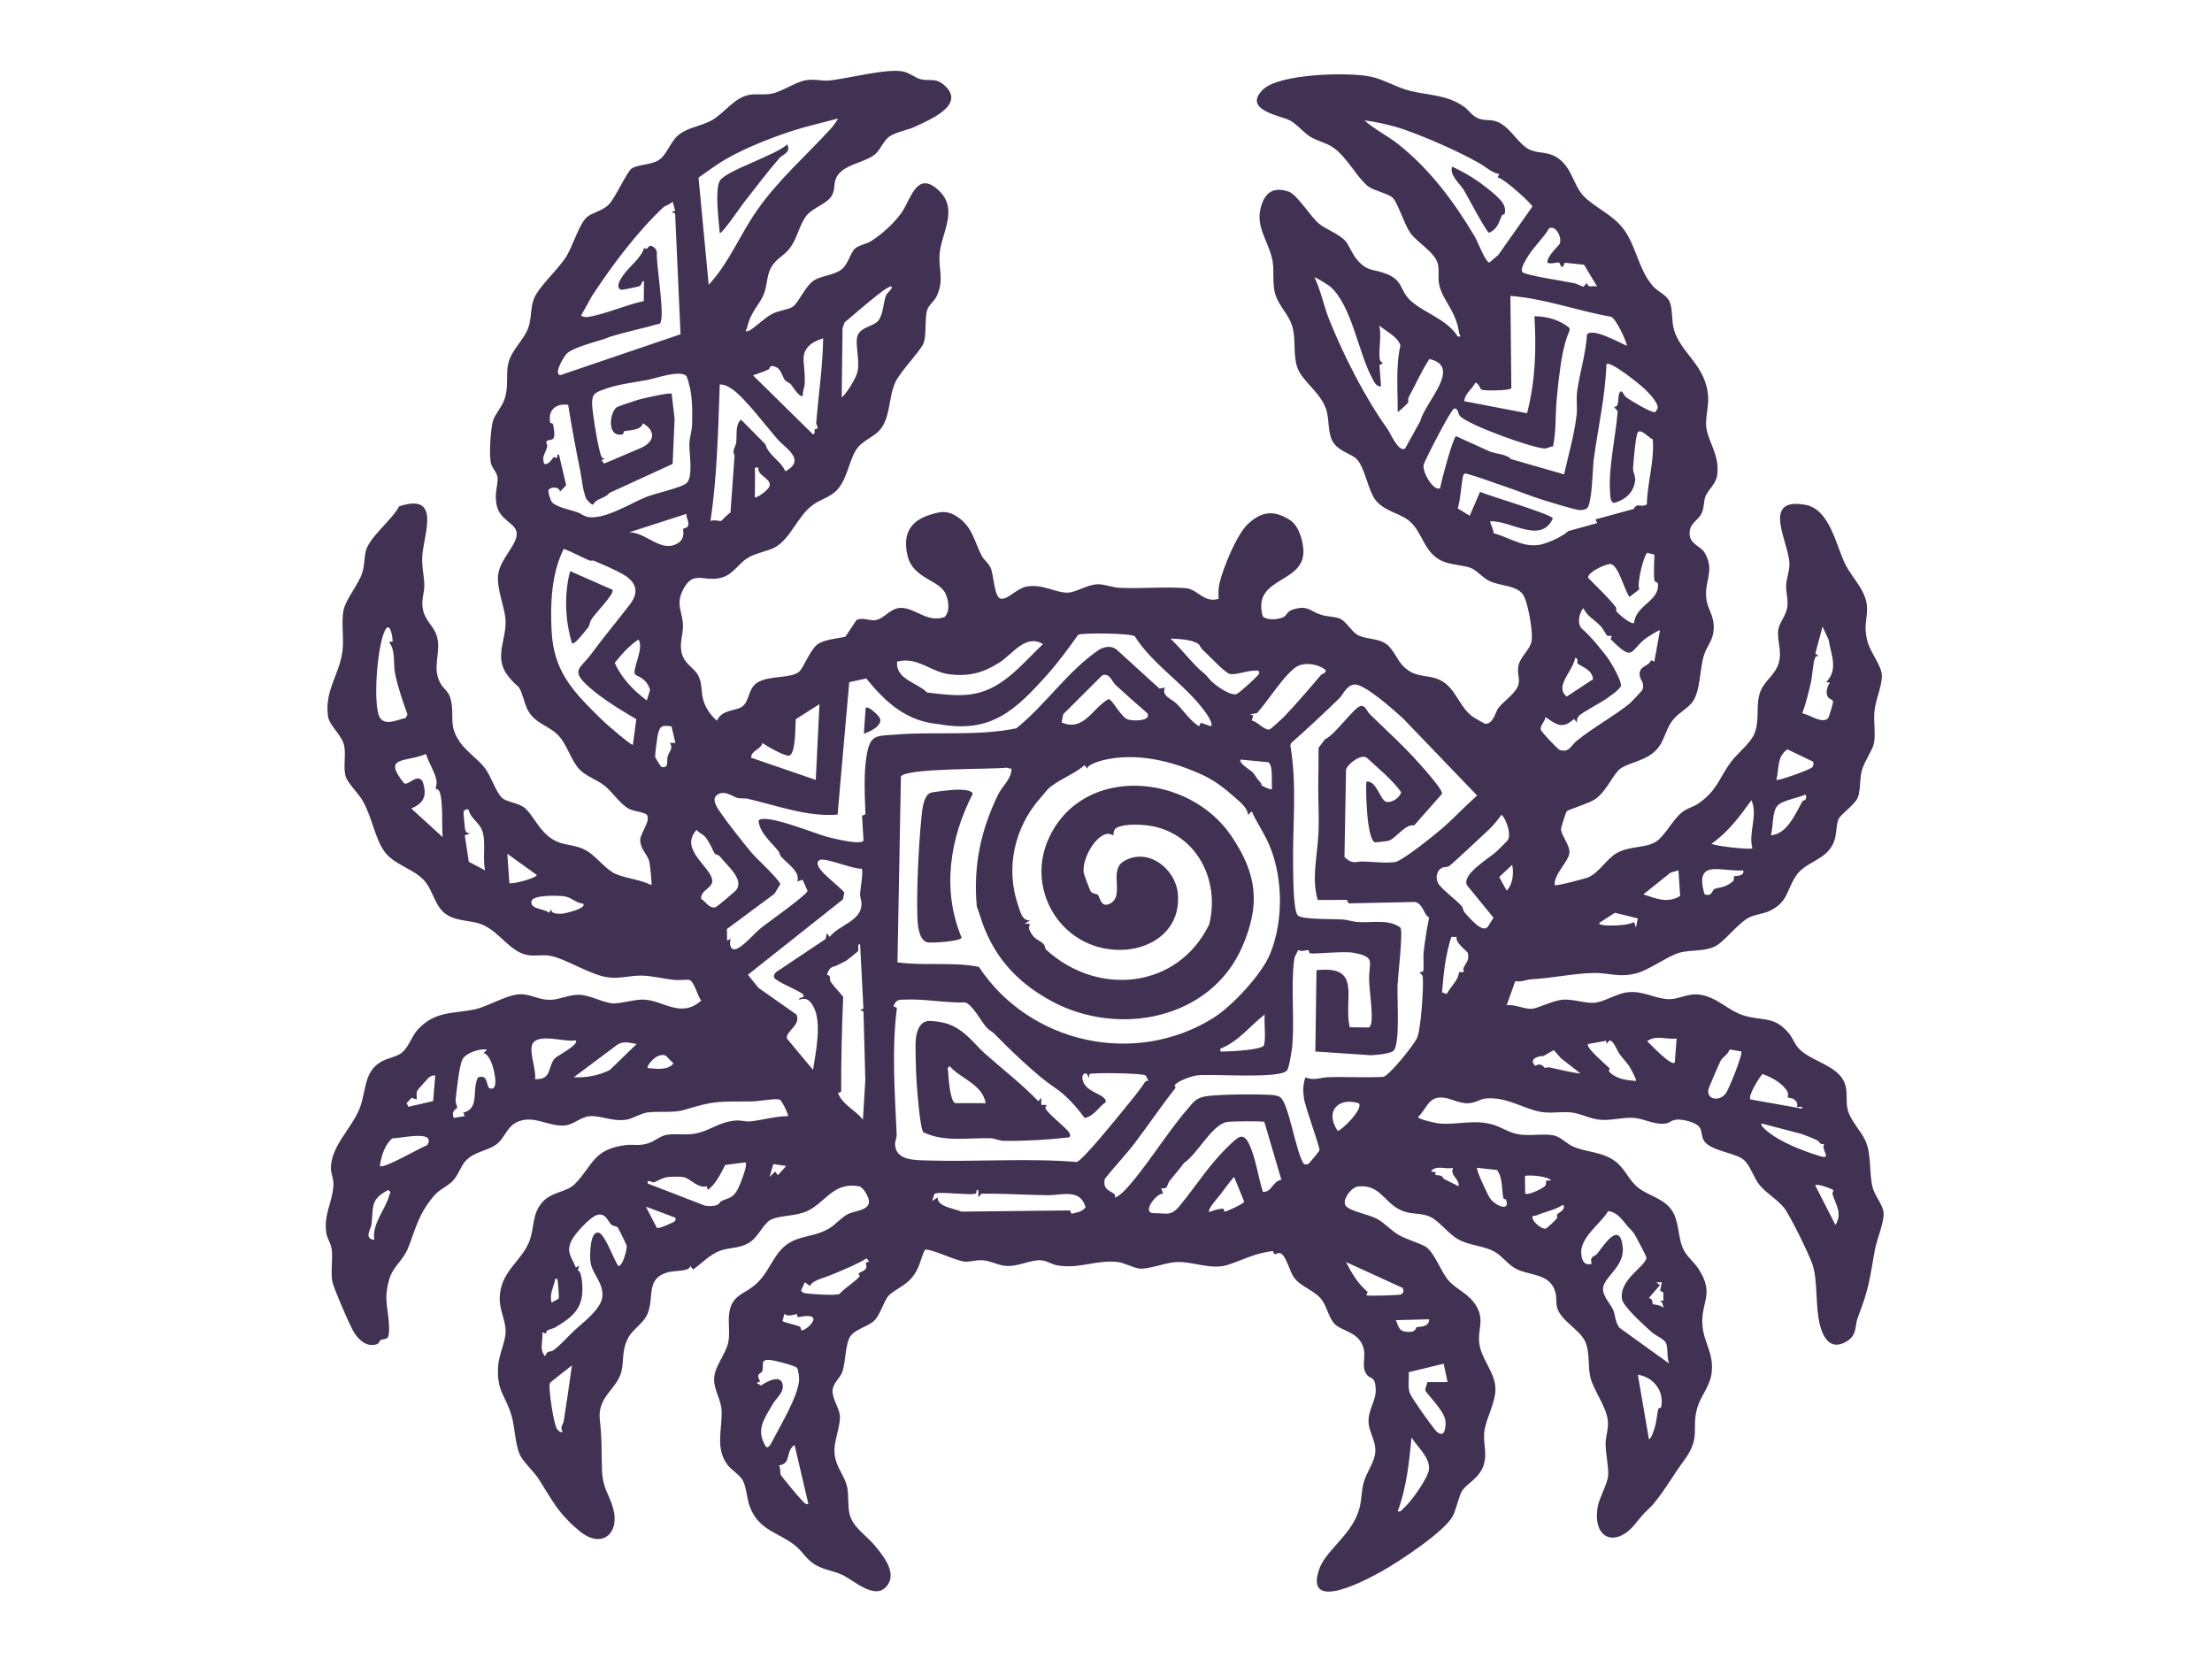 <?xml version="1.0" encoding="UTF-8"?>
<svg id="Camada_1" data-name="Camada 1" xmlns="http://www.w3.org/2000/svg" viewBox="0 0 1024 768">
  <defs>
    <style>
      .cls-1 {
        fill: #413253;
      }
    </style>
  </defs>
  <path class="cls-1" d="M365.34,115.27c-2.8,3.48-6.73,4.77-8.84,9.52-1.55,3.49-1.45,7.57-2.75,10.94-2.22,5.79-6.03,7.92-7.92,16.03-.15.64-1.57,2.18.59,1.45,2.44-.83,7.68-6.35,11.53-8.15,2.7-1.26,7.14-1.86,8.85-2.91,2.85-1.75,5.91-9.77,10.08-12.37,3.5-2.18,8.93-2.38,12.33-4.78,3.65-2.58,4.19-7.77,6.67-10.01,1.62-1.46,5.43-2.11,7.35-3.35,5.23-3.36,11.05-8.57,14.49-13.73,4.06-6.1,6.82-19.17,16.86-9.74,9.41,8.84,1.1,19.74.38,29.57-.52,7.06,2.16,11.52-1.27,19.23-1.03,2.31-3.96,4.53-4.51,6.61-1.12,4.21-.29,10.81-1.45,14.8-1.06,3.65-10.67,13.13-13.19,18.45-3.49,7.35-2.05,17.4-8.09,23.12-2.25,2.13-6.96,4.33-9.13,6.93-4.15,4.97-4.57,13.74-9.39,19.45-3.36,3.98-8.01,4.63-11.99,7.68-6.64,5.07-10.01,15.13-16.78,19.14-3.81,2.26-9.23,2.61-13.42,5.4-4.82,3.2-6.79,8.43-13.8,9.28s-11.37-3.26-15.61,4.92c-3.8,7.32-.24,10.3-.16,16.88.05,4.4-1.91,8.48-.39,13.33s5.76,6.21,7.64,10.13c1.81,3.78.96,7.22,2.28,11.4,1.12,3.54,3.42,6.79,6.22,9.17,2.27-5.53,9.07-4.29,11.99-6.82,3.22-2.78,2.35-8.26,6.95-11.01,5.34-3.19,15.31-1.67,19.08-4.87,1.85-1.57,5.06-9.79,8.14-12.38s9.61-2.95,13.29-3.82l5.11-7.71c2.9-1.42,5.94.41,8.6.06,4.23-.56,6.72-5.33,11.51-5.67,6.8-.47,12.63,7.24,20.76,4.14,2.53-2.8,1.84-7.45.38-10.7-2.94-6.54-15.02-6.96-17.57-17.49-2.19-9.03.33-15.5,9.22-18.68,6.02-2.15,9.69-2.71,14.95,1.36,6.03,4.67,6.84,10.88,10.14,17.22,1.06,2.03,2.93,3.09,4.03,5.38,1.7,3.55,1.64,14.4,5.06,14.52s7.07-4.75,11.59-5.62c7.47-1.43,13.64,2.95,19.11,2.79,3.93-.11,9.15-3.79,13.91-3.89,3.01-.06,6.89,1.5,10.14,1.65,10.32.5,20.5-.62,30.6.17,5.57.44,8.39,7.02,15.19,4.93-.06-2.33-.14-4.59.37-6.9,1.56-7.01,8.02-22.95,13.26-27.77,6.29-5.78,11.74-6.56,19.16-1.98,4,2.46,5.72,8.02,6.34,12.48,2.47,17.82-24.01,13.06-18.66,32.28,2.08,1.98,7.31,1.55,9.74.26,1.44-.76,1.43-2.55,4.2-3.42,7.02-2.2,7.83.82,13.28,2.5,2.79.86,6.17.75,8.52,1.74,2.77,1.16,5.35,5.91,7.98,7.42,4.04,2.32,9.47,1.39,13.57,4.39,3.19,2.34,4.98,7.48,7.76,10.2,5.45,5.34,9.46,3.69,15.57,5.81,8.36,2.89,9.62,12.1,16.12,17.24.73.57,5.89,3.62,6.35,3.62,3.68.02,4.58-5.53,6.02-7.38,2.54-3.27,7.96-6.68,9.17-10.56.96-3.04-.71-5.47.14-9.2.84-3.67,4.63-6.65,5.85-10.38s-1.42-18.14-3.48-21.8c-2.82-5.03-10.89-4.26-16.15-6.94-3.05-1.56-5.22-4.47-7.99-5.74-3.24-1.49-9.48-1.46-13.67-3.38-8.18-3.75-8.83-12.59-14.51-17.99-4.41-4.19-11.99-4.73-16.27-10.24-3.55-4.57-4.86-15.03-8.78-19.01-2.15-2.19-7.71-3.46-10.41-7.12-3.27-4.44-1.91-10.71-3.71-15.96-2.73-7.98-11.01-12.8-13.28-19.21-2.08-5.88-.6-13.04-2.32-18.98s-6.72-9.83-8.14-15.88c-1.17-4.97-.17-10.55-1.12-15.06-1.99-9.4-8.56-15.77-4.8-26.01,2.18-5.92,6.2-7.61,12.34-5.54,4.01,1.35,10.12,11.7,14.15,14.92,3.3,2.64,9.33,4.75,12.13,7.96,1.6,1.83,3.13,5.89,5.04,8.22,5.22,6.33,7.69,4.41,14.27,7.1,7.27,2.98,5.87,7.25,10.42,11.82,5.86,5.87,17.25,8.85,22.28,17.06,2.27.19.81-.4.65-1.51-1.4-10.25-7.31-14.92-9.06-21.73-.92-3.59-.15-6.4-.64-9.63-.89-5.93-9.71-10.5-12.99-15.21-2.67-3.83-5.66-13.6-7.95-16.02-1.92-2.03-8.31-3.26-11.09-5.16-5.1-3.49-10.12-13.84-16.72-18.34-3.1-2.11-7.17-2.86-10.49-4.9-3.08-1.89-6.33-6.02-9.51-7.6-4.41-2.19-21.82-4.76-12.49-14.12,7.52-7.55,39.62-8.24,49.85-6.12,5.85,1.21,11.41,4.6,16.91,6.19,9.15,2.66,18.06,1.83,26.43,7.75,2.32,1.64,3.64,4.24,6.57,5.4s4.85.53,7.42,1.13c7.24,1.71,11.04,11.48,17.1,13.68,4.39,1.59,7.81.43,12.54,3.71,6.35,4.41,7.05,12.53,11.68,17.39,5.14,5.4,13.46,8.47,18.68,15.53,5.75,7.77,6.94,19.13,13.71,26.49,2.01,2.18,6.29,3.99,7.52,7.02,1.38,3.4.87,8.94,1.9,12.64,3.11,11.22,14.85,16.47,15.88,31.15.35,4.99-1.48,10.1-.83,14.52,1.02,6.87,6.08,12.45,5.09,21.45-.53,4.82-4.39,7.05-5.61,10.64-.76,2.22-.4,4.46-1.48,7.07-1.71,4.13-6.13,4.62-5.72,10.45.29,4.13,5.16,5.35,6.77,7.95,5.07,8.22.12,12.99.89,21.16.5,5.32,3.84,8.02,3.47,14.56-.31,5.29-3.05,7.45-4.46,11.81-2.16,6.66-1.52,17.34-5.82,22.4-2.55,2.99-6.38,4.7-8.93,8.18-3.95,5.4-3.46,10.81-9.48,15.32-4.3,3.22-11.16,4.38-14.56,6.82-3.17,2.28-6.22,10.34-11.58,14.08-2.78,1.94-12.47,4.84-13.2,5.61-.41.44-2.61,7.47-2.64,8.12-.12,2.91,4.13,7.36,3.89,11.07-.26,4.06-7.33,9.94-6.81,15.02.58.56,14.11-3.01,15.59-3.65,4.86-2.09,8.47-8.45,12.88-11.06,6.14-3.64,13.5-2.24,18.48-5.46,4.11-2.66,7.75-10.28,12.04-13.62,2.57-2,4.99-2.3,7.27-3.85,9.03-6.12,9.6-11.7,15.48-19.58,2.8-3.75,8.69-8.34,10.53-12.55,2.69-6.16.88-12.16,2.38-18.14,1.63-6.52,7.28-8.86,9.04-14.88,1.67-5.7-.96-10.47-.17-15.58.51-3.29,3.63-6.46,4.14-10.39.47-3.62-.6-6.43-.54-9.66.07-3.47,1.47-6.41,1.54-9.93.17-9.78-13.68-31.32,7.17-27.76,11.75,2.01,14.35,19.26,18.95,28.08,3.35,6.41,9.94,12.26,9.81,20.19-.09,5.65-1.52,7.91.03,14.44,1.35,5.71,6.66,11.54,6.82,16.34s-3.05,11.46-3.49,17.12c-.35,4.51.66,10.09-.2,14.33-.67,3.26-4.45,8.33-5.55,12.41-1.17,4.34-.53,9.16-1.9,12.64-1.28,3.25-8,7.81-8.91,9.97-1.28,3.06-.72,7.48-2.41,11.21-3.7,8.17-13.37,8.47-17.69,15.66s-3.52,11.82-12.39,15.92c-1.97.91-6.24,1.39-9.04,2.84-5.19,2.7-11.39,11.27-15.72,13.35-4.88,2.35-11.24,1.55-16.03,2.78-5.54,1.42-14.09,8-20.29,9.64-7.87,2.09-12.35-.2-19.45-.15-8.94.07-19.26,2.39-29.03,2.9-2.37.12-4.93,1.48-7.59.86l-4,11.15c3.54-.51,8.31,1.89,11.51,1.68s9.82-3.93,14.59-4.24,10.19,1.74,14.41,1.44c4.66-.34,10.49-4.36,15.5-4.86,7.14-.71,11.34,2.44,17.85,3.13,5.5.58,9.53-2.78,15.28-2.05,8.23,1.04,13.18,7.3,20.35,9.59,8.88,2.84,14.41-.04,21.35,8.58,1.65,2.04,2.4,4.63,4.37,6.75,5.72,6.16,18.2,7.66,21.35,16.28,1.49,4.08.24,8.08,1.37,12.31,1.3,4.85,6.21,9.8,8.13,14.11,3.07,6.87,1.5,15.16,3.5,22.15,1.03,3.59,4.78,7.85,4.94,11.37.21,4.52-3.24,12.48-4.11,17.32-2.53,14.15-2.51,17.07-7.76,30.8-1.71,4.48-.16,8.41-5.55,11.48-6.98,3.97-10.47-1.59-12.05-7.76-2.2-8.56-.93-19.81-3.32-27.67-1.32-4.34-10.67-23.46-13.42-26.77-3.26-3.92-8.01-6.55-11.11-10.26-2.9-3.47-4.46-9.52-7.68-11.99-4.27-3.28-15.69-3.98-18.37-8.99-.93-1.74-.65-4.18-1.83-5.87-1.61-2.31-7.48-3.7-10.23-3.58s-3.44,1.45-5.15,1.76c-5.44.97-10-2.25-15.32-2.55s-9.97,1.37-15.42.88c-4.35-.4-8.94-2.84-12.9-3.34-4.58-.58-9.69.5-14.27-.27-8.35-1.42-15.86-7.17-25.89-6.23-2.16.2-4.32,1.97-7.69,2.19-4.52.3-8.68-2.63-12.8-2.67-6.02-.07-6.86,5.6-10.67,9.05,0,1.05,8.51,2.89,9.82,3,8.88.73,16.32-2.07,25.06.59,3.91,1.19,6.63,3.36,11.08,4.31,5.62,1.2,13.49-.67,17.9.92,2.85,1.02,5.19,3.66,7.96,4.87,6.51,2.84,13.39,2.2,19.61,6.9,4.45,3.36,6.3,9,10.75,12.34,5.09,3.82,12.5,4.94,15.99,11.37,2.63,4.85,2.29,11.31,4.32,16.21,1.59,3.86,5.3,6.6,7.34,9.76,7.75,11.98.93,15.15,1.86,26.37.67,8.05,5.43,12.78,4.19,22.17-.75,5.7-4.72,10.04-6.35,15.02-3.37,10.3,1.86,14.09-6.42,25.22-4.44,5.97-11.3,17.62-15.8,21.83-3.84,3.6-3.99,4.24-7.29,8.11-8.77,10.27-19.22,6.26-16.88-8.33.7-4.37,4.63-10.79,4.9-14.84.24-3.63-1.19-10.15-1.2-14.43,0-3.7,1.46-7.11,1.03-10.88-.79-6.82-6.56-13.68-8.11-20.17-1.15-4.83-.17-11.72-2.36-16.42-2.62-5.62-11.63-9.79-13.08-16.01-.51-2.21-.05-4.42-.77-6.93-2.56-8.99-12.31-7.27-18.85-11.08-3.14-1.83-6.18-5.91-9.44-7.66-4.63-2.48-10.58-2.71-15.51-5.02-6.14-2.87-9.99-9.96-15.73-11.64-4.66-1.36-7.6-.28-12.62-2.77-7.06-3.5-9.26-11.75-19.15-10.66-3.19.35-7.64,6.43-5.71,8.96s10.9,4.03,14.53,6.05c3.5,1.94,6.12,5.07,9.79,7.32,3.45,2.11,10.83,4.19,13.02,5.8,4,2.93,7,12.04,10.65,15.86s9.32,5.91,12.51,11.44c3.89,6.73.42,10.8,1.35,17.41,1.07,7.59,7.77,13.71,7.44,21.49-.26,6.24-3.96,12.43-4.98,18.17-1.08,6.04,1.49,10.65-.5,16.61-2.01,5.99-7.65,8.35-9.89,11.71-1.53,2.3-2.7,8.53-4.34,11.69-3.77,7.3-24.82,21.06-32.66,25.5-6.76,3.82-35.83,19.61-29.39-.32,2.92-9.04,14.32-15.55,18.3-27.02,1.56-4.51,1.32-8.89,2.33-13.07,1.27-5.24,5.36-9.92,5.54-15.05.21-6.08-4.21-9.81-2.91-16.55,1.04-5.43,4.07-8.35,2.78-14.8-.58-2.9-2.36-2.33-3.69-3.93-3.72-4.47,1.39-10.38-3.79-16.53-2.83-3.37-8.04-4.36-10.72-6.62-3.12-2.62-3.92-8.25-6.4-11.56-3.43-4.58-9.39-5.81-12.82-10.27-2.28-2.97-3.74-10.75-6.6-11.41-1.67-.39-2.59,1.9-3.17-.96-7.95.75-14.17,4.18-21.02,6.38-7.71,2.47-15.88-1.61-23.55-1.31-5.26.21-12.57,3.35-17.1,3.04-2.68-.18-7.23-2.68-10.2-3.04-9.95-1.19-17.79,3.34-28.05,1.54-2.58-.45-5.15-2.33-7.88-2.37-5.28-.08-10.24,3.14-16.27,2.58-3.37-.31-6.7-2.29-10.26-2.56-3.15-.24-5.82.78-8.33.64-3.93-.21-16.66-6.58-18.6-5.42-2.23,4.85-2.39,8.54-6,12.87-3.18,3.81-8.5,5.82-10.84,8.4-2.02,2.23-3.74,8.7-6.53,11.43s-8.87,3.95-11.13,7.34-2.15,11.69-3.53,16.05c-1.05,3.31-4.49,5.33-4.65,9.03-.18,4.04,3.27,8.13,3.4,11.93.16,4.71-2.65,11.16-2.54,16.08.16,6.82,4.15,10.36,5.68,15.76,1.08,3.81.37,9.47,1.29,13.26,1.49,6.16,7.55,9.81,11.36,14.29s10.09,12.05,6.75,17.9c-5.2,9.11-15.91-1.38-21.53-3.97-3.97-1.83-8.51-2.32-12.46-4.64-3.77-2.22-5.86-6-8.69-8.41-7.83-6.67-17.38-7.11-21.61-18.58-1.38-3.73-1.54-9.08-3.25-12.14-1.34-2.4-5.43-4.91-7.2-7.34-5.57-7.61-2.24-16.72-2.56-24.76-.22-5.5-3.86-9.92-3.45-15.41s5.42-11,6.54-16.41c.79-3.84-.06-8.74.34-12.67.99-9.79,7.53-9.22,13.26-14.96,7.3-7.3,7.79-16.77,19.02-20.31,4.85-1.53,9.19-1.83,14.1-4.72,2.88-1.69,5.73-5.18,8.72-6.67,3.23-1.61,10.83-1.65,9.52-6.8-.44-1.72-2.54-5.64-4.34-5.98-12.12-2.34-15.75,7.77-24.38,11.55-5.06,2.21-11.77,1.84-16.03,3.64s-5.99,8.39-11.06,11.17c-4.46,2.45-8.33,1.81-12.85,3.4-4.96,1.75-8.43,5.85-12.66,8.72l-1.26-1.7c-.1,2.77-7.32,2.1-10.31,2.95-10.38,2.95-6.33,11.11-9.33,18.89-1.88,4.87-6.75,7.16-9.07,11.46-3.3,6.13-1.72,10.81-3.35,16.32-2.23,7.52-11.02,11.24-9.8,21.7,1.08,9.28.67,14.4,1,23.14s3.21,10.91,5.15,17.74c3.29,11.63-5.23,19.21-15.63,10.51-10.04-8.4-12.17-13.62-18.79-23.98-2.22-3.47-7.27-8.11-8.63-11.04-2.36-5.08-2.38-12.87-3.95-18.29-2.73-9.41-6.94-11.13-6.24-22.81.34-5.69,3.49-11.4,3.48-16.26-.02-5.86-3.33-10.18-2.64-17.11,1.1-11.02,9.89-15.51,13.46-24.16,2.67-6.46,1.17-12.9,6.23-18.57,4.42-4.95,11.14-4.42,15.07-8.44,8.27-8.46,8.33-16.09,23.53-17.95,3.7-.45,5.8.56,10.31-.81,2.74-.83,5.71-3.35,8.13-3.84,3.98-.82,8.67.12,13.11-.58,7.32-1.15,11.43-5.6,19.58-6.16,2.14-.15,4.49.62,6.31.43,5.91-.61,11.7-2.4,17.67-2.45.35-.27-2.8-7.43-4.03-7.72-2.23-.52-9.68.89-12.61.92-15.82.19-16.5-.61-31.2,3.85-5.52,1.68-12.13.5-17.53,1.29-2.8.41-6.71,2.91-9.51,3.32-6.57.96-11.95-2.06-16.95-1.62-4.12.36-7.54,3.83-11.2,4.26-7.38.88-14.11-4.74-21.59-1.92-5.72,2.16-6.35,7.82-10.56,10.82-4.27,3.04-10.25,3.24-14.18,7.62-2.2,2.46-3.35,6.59-5.83,9.14-2.61,2.7-6.25,3.88-9.01,7.24-7.17,8.76-8,14.49-11.81,24.1-2.08,5.24-6.8,8.39-8.47,13.77-3.13,10.1-.36,14.06-.22,22.88.11,6.67-1.56,4.55-4.11,5.81-.21.1-.27,1.49-1.82,1.92-4.5,1.24-7.83-1.81-10.2-5.35-1.74-2.61-9.75-21.12-10.2-24.01-.73-4.67.3-9.75-.2-14.33-.35-3.14-2.12-5.22-2.51-7.75-1.38-8.88,2.9-14.28,3.28-22.34.14-2.93-1.14-5.27-1.18-7.49-.16-10.18,9.26-18.29,13.12-27.53,3.42-8.2,1.76-17.32,10.34-22.16,2.68-1.51,6.57-2.06,9.03-3.8,3.38-2.39,4.95-8.03,7.77-11.04,8.22-8.78,16.58-7.16,26.53-9.34,6.45-1.41,15.55-7.42,22.01-6.94,4.21.31,7.99,2.71,12.96,2.57,4.32-.12,8.88-2.59,13.55-2.33s11.65,3.96,15.5,3.99c4.04.02,10.15-2.03,14.51-1.75,8.69.54,16.94,8.77,26.12.41-1.81-2.12-3.16-8.99-5.66-9.56-.92-.21-5.06.25-7.02.02-4.6-.54-10.58-1.96-15.08-2-5.18-.05-9.96,1.55-15.35.83-8.31-1.11-19.47-8.62-26.79-9.98-3.3-.62-6.69.16-9.98-.28-8.53-1.13-13.34-10.88-21.67-14.24-4.94-1.99-10.5-1.31-15.56-4.1-6.22-3.43-6.65-11.19-11.13-16.24-4.73-5.32-13.94-7.31-18.34-13.31-4.5-6.13-5.88-16.45-10.32-23.89-1.97-3.3-7-8.24-7.74-11.08-1.16-4.45.23-9.44-.61-13.93-.96-5.18-6.9-9.3-7.53-13.85-1.7-12.25,5.63-19.5,6.78-30.93.57-5.69-.61-12.16.31-17.65s6.92-12.1,8.75-17.76c1.21-3.75.84-6.95,1.71-10.27,1.64-6.25,12.14-14.37,15.38-20.53,19.56-6.54,11.46,12.74,10.74,22.71-.37,5.1.83,9.2.92,13.67.07,3.46-1.26,6.15-.83,10.16.66,6.09,4.89,8.3,6.51,13.15,2.49,7.48-2.44,14.61,1.76,22.19,1.52,2.74,3.76,3.56,4.73,7.25,1.99,7.61-1.24,11.91,4.15,19.8,3.05,4.46,8.82,8.34,11.83,12.35,2.65,3.53,4.92,10.73,7.65,13.49,2.32,2.34,7.84,2.19,11.07,5.17s5.89,8.91,10.42,12.67c6.43,5.35,11.81,2.97,18.48,7.18,4.07,2.57,8.53,8.53,12.75,10.34,5.09,2.19,11.53,2.61,16.59,5.21.38-.42-.68-10.05-1.07-11.32-.87-2.88-4.13-5.55-4.09-9.64.03-3.19,4.98-8.78,3.08-11.56-.8-1.18-6.11-1.66-8.32-2.82-3.9-2.03-7.77-7.95-11.42-10.81-3.41-2.66-8.33-4.28-11.22-7.17-3.86-3.86-5.66-10.76-9.26-15.13-5.11-6.2-13.08-5.86-16.12-15.5-3.49-11.09-2.24-5.62-7.99-12.96-6.88-8.79-.22-17.23-1.16-26.64-.59-5.96-4.2-13.88-3.32-20.43.95-7.07,8.88-13.67,8.55-18.92-.3-4.78-7.78-5.8-9.28-13.02-1.14-5.48.58-8.85.43-12.47-.1-2.43-2.3-4.43-2.94-6.4-1.19-3.64-.3-16.26.78-20.08.82-2.89,4.21-6.6,5.35-10.05,2.09-6.34.57-10.88,1.68-16.28,1.34-6.46,7.43-11.15,9.43-17.07,1.55-4.59.84-9.39,2.68-13.57,2.51-5.7,11.13-13.2,14.9-19.31,2.96-4.8,5.88-14.8,9.36-18,2.41-2.21,7.24-2.85,10.28-5.97s8.47-15.39,10.64-16.72c2.7-1.65,8.61-1.67,11.91-3.48,4.34-2.38,5.74-8.93,10.02-12.21s10.25-3.91,14.92-6.46c6.2-3.38,10.57-10.92,18-11.93,3.24-.44,6.32.19,9.8-.47,4.92-.93,10.94-5.39,15.98-6.25,3.81-.65,7.37.45,10.61.15,8.79-.81,27.27-5.92,34.77-4.07,2.52.62,5.68,3.03,7.67,3.49,4.25.99,6.89-.83,10.94,2.74,10.26,9.04-6.52,15.91-13.42,19.17-3.33,1.57-8.8,2.51-11.78,4.46s-4.35,6.38-6.94,8.45c-5.17,4.14-15.94,4.65-18.22,11.71-.77,2.37-.29,4.6-1.52,7.03-2.09,4.11-8.82,5.72-11.86,9.51-3.4,4.25-4.24,10.78-8.04,15.5ZM387.92,54.88c-6.84,1.84-14.51,3.54-21.18,5.72-10.65,3.48-25.19,9.13-34.8,15.62-2.89,1.95-5.75,3.97-8.57,6.02l4.7,49.59c9.38-10.02,14.45-23.16,22.38-34.47,10.19-14.53,22.68-25.17,34.51-38.18.5-.54,3.16-4.14,2.95-4.3ZM685.18,75.75c-9.77-5.61-23.84-11.73-34.55-15.58-5.47-1.97-13.29-3.75-18.99-4.43,4.77,4.24,10.86,7.18,15.8,11.13,14.69,11.7,25.8,26.73,35.23,42.57,1.33,2.23,4.89,11.78,6.79,12.1l4.1-3.45,15.84-22.47c-.21-1.24-13.34-13.3-16.13-13.45l.8-1.61c-3.14-.36-6.17-3.24-8.89-4.8ZM312.57,97.56l-1.18-4.2c-1.09,1.25-3.4,1.76-4.44,2.74-12.15,11.46-23.24,26.26-32.74,40.64l-5.14,9.21c-.18.59,2.12.91,2.66.84,7.75-1.01,18.24-5.79,26.29-7.39l.11-9.28c-1.45-.1-.66,1.74-2.27,2.42-.55.23-8.01,1.77-8.41,1.61-2.66-1.24-.28-4.76.91-6.54,2.75-4.11,8.72-8.34,9.8-12.88,2.22,1.86,1.52-2.79,4.76-.08.69.57,1.07,1.35,1.18,2.23-.56,4.92,4.09,30.35,1.35,32.92-7.57,2.15-15.4,3.75-22.92,6.05-.45.14-1.75.74-3.18,1.2-4.18,1.34-14.69,4.05-17.15,6.83-1.23,1.4-6,9.03-2.91,9.82l55.76-18.96-2.52-55.87-1.58-.82,1.63-.5ZM722.05,112.82c1.19-2.83-1.79-8.76-4.91-7.1-2.84,4.7-7.12,8.48-9.94,13.17-.88,1.46-3.5,5.43-2.5,6.99s20.74,4.48,23.92,5.19c1.59.35,2.87,1.21,4.4,1.67l1.67-1.76c.59,2.8,2.37.89,4.7,1.72l-6.1-10.15-8.93-.93c-1.5,4.44-2.06.06-2.64-.07-.96-.22-3.88.89-5.42.03-.21-3.04,5.38-7.88,5.75-8.75ZM639.33,178.87c-2.31.22-3.27-2.29-4.17-3.95-6.44-11.94-9.34-33.38-19.33-42.24-.58-.52-6.96-4.56-7.29-4.25,3,6.3,4.33,13.44,6.91,19.85,6.5,16.14,16.57,36.03,26.83,50.28,1.31,1.82,5.19,11.17,8.19,9.04l7.05-12.7c2.07-8.63,19.7-25.28,4.18-28.69-3.66,5.52-6.32,11.7-9.49,17.53-.57,1.04-.14,2.25-.36,2.63-.37.63-3.9,3.79-4.82,4.48.1-10.3-1-20.8,1.26-30.91-1.1-4.05-6.63-6.48-9.81-9.28,1.22,4.57-.39,11.4.24,15.7.11.73.91,1.34,1.46,1.84l-1.59.8.73,9.88ZM412.71,132.7c-1.52-1.39-19.55,14.98-21.66,16.45l-1.01,2.75-.4,32.1c2.45-1.99,6.62-8.94,7.32-11.91,1.23-5.22-1.4-13.44.13-16.94,1.73-3.95,7.34-4,9.53-6.75,2.37-2.98,2.21-8.52,3.61-11.75.53-1.23,3.3-3.21,2.49-3.95ZM753.07,160.06c.55-.56-5.04-13.15-7.46-13.47-15.63-2.76-30.49-8.39-46.4-9.61l.43,42.8c-1.04,1.09-12.29,1.19-13.7.64-.84-.33-1.35-3.12-2.97-3.24-1.25,2.78-4.78,4.78-5.14,8.54l29.09,5.58c3.85-14.94,4.34-29.56,3.41-44.91,6.03.1,11.36,1.62,16.09,5.29l.25,1.1c-3.17,7.24-4.13,15.37-5.13,23.27-.34,2.7-.57,5.7-.86,8.48-.77,7.36-.17,14.82-1.74,22.09-1.17.07-3,1.04-3.86,1-6.03-.28-35.2-10.8-39.2-15.01-.96-1.01-.83-3.86-2.73-3.46-1.43.3-12.79,22.48-13.92,25.48-1.56,2.99,4.52,13.34,7.48,11.29.41-2.99,6.04-23.76,7.35-23.99l15.35,6.96c3.11,1.32,8.03,1.28,10,3.61l24.64,7.09c2.08-9.16,4.71-18.21,5.83-27.58.36-3.03-.28-7.36.22-10.89,1.19-8.55,4.04-17.43,4.55-26.22,2.33-3.43,15.32,3.83,18.44,5.18ZM381.07,156.64c-5.33,1.6-9.56,4.52-9.05,10.53.28,3.23.67,6.84.5,10.42-.09,1.87-1.04,3.64-.85,5.56-1.35,1.41-4.79-4.36-5.52-5.18-.8-.9-2.1-1.19-2.74-1.94-1.1-1.3-1.75-4.92-3.91-5.98-3.57-1.74-2.88.62-3.88,1.07-2.21.99-4.74,1.84-7.03,2.65l27.79,27.33c1.37-.7.45-1.61.79-2.33.1-.21,1.31-.16,1.34-.72.03-.65-.73-1.6-.66-2.48,1.09-12.98,3-25.9,3.22-38.93ZM761.32,180.03c-2.03-1.99-15.87-13.21-17.65-11.42-.54,15.08-3.9,29.22-5.89,44.15-.56,4.21-.69,20.75-3.21,22.63-.69.52-2.34.81-3.25.75-2.42-.15-14.33-3.88-17.42-4.84-5.5-1.71-11.61-4.21-16.39-5.8-6.39-2.12-12.68-4.67-19.21-6.36-1.01.43-.97.97-1.14,1.85-.89,4.64-.97,9.74-2.33,14.38l5.54,3.36,4.79-11.04c3.96,1.78,33.67,10.53,33.7,12.33-5.57,12.1-19.52.8-29.06,1.29.47,2.38,1.39,2.97,1.66,5.53,8.41,2.34,14.75,7.62,23.56,4.78,3.11-1,8.87-3.59,10.9-5.74l13.49-3.73-.86-1.7,17.79-4.86c1.55-3.17,3.2-.34,6.05-2.11.2-10.22,3.52-19.75,2.73-30.06-1.86-.81-6.03-5.61-7.1-2.98-.93,2.29-1.89,13.48-2.03,16.51-.07,1.71,1.29,3.39.91,5.93-.78,5.22-4.5,8.43-9.42,9.86-2,.36-2.04-3.3-2.13-4.66-.82-11.96,2.61-25.66,3.53-37.72l-1.77-2.07c2.81.38,1.55-4.27,2.56-6.33,1.19-2.28,1.99,1.15,3.07,1.92,2.06,1.47,11.66,7.33,13.53,6.92l1.09-1.67c.56-2.59-4.16-7.29-6.02-9.12ZM255.58,232.54c2.05,2.19,8.37,3.52,11.35,4.46,1.67.53,3.32,1.84,4.65,2.18,7.62,1.96,20.32-6.23,27.66-9.16,3.75-1.5,16.3-4.33,18.51-6.29,3.38-2.99,1.18-13.99,1.39-18.48.13-2.95,1.17-5.76,1.25-8.82.19-7.54.2-15.19-2.58-22.29-2.85-3.13-14.19,1-18.02,1.73-5.65,1.09-13.72,1.96-20.06,4.32-4.2,1.56-5.7,2.01-5.63,6.8.05,3.69,2.76,20.59,4.2,24.05.42,1.01.67,1.34,1.84,1.18l-1.7.85,1.25,1.53,17.3-7.36c6.18-2.9,6.59-7.81.68-11.28-1.27,3.53-6.3,3.02-8.79,3.69-.14.04-.17,1.3-.74,1.43-7.22,1.61-6.1-9.99-2.61-12.57.49-.36,8.44-3.03,9.83-3.43,2.09-.61,14.87-3.55,15.58-2.82l1.34,11.72-.91,20.79-29.29,13.43c-1.79,2.55-6.03,2.38-7.49,5.39-.83.29-3.12-2.51-3.24-2.79-1.73-4.24-1.92-8.73-2.71-12.65-2.05-10.2-4.01-20.45-5.62-30.73-5.68-.84-9.41,2.39-8.35,8.11.09.46,1.23.35,1.33.83,2.01,9.76-1.42,5.92-3.19,8.19-.08.1.75,1.36.44,2.5-.74,2.67-2.65,4.36-1.31,7.71,2.28.54,3.62-2.57,4.47-3.17.23-.17,1.19.61,1.39.44.45-.37-.47-1.89.97-1.53l3.31,14.16-2.88,2.94c-.14-2.29-4.02-2.46-5.18-.88-.61.82.92,5.13,1.55,5.8ZM338.85,180.08c-1.71-1.14-3.5-2.21-5.66-2.06-.73,21.13-1.19,42.33-4.28,63.27,1.32-.95,4.39.12,4.95-.15.27-.13,3.07-3.24,4.3-3.85l1.9-26.41c-1.32-2.38.47-3.99.74-5.98.5-3.68-.6-8.06,2.23-10.62l11.28,11.36c1.6,5.49,7.05,7.43,9.26,12.57,9.71-5.33.23-10.51-3.6-14.85-4.95-5.61-15.29-19.39-21.1-23.28ZM351.14,216.5c-1.7-.06-1.73-.43-1.67,1.29.16,4.15-.07,8.23-.03,12.39.65.74,7.1-3.8,6.88-5.6.35-3.3-5.89-4.45-5.18-8.08ZM317.78,237.88l-26.5,8.55c8.08.04,14.7,9.65,22.42,5.09,3.81-2.25,2.34-6.34,2.56-6.65.28-.4,1.93-.4,2.31-1.53.54-1.57-.96-3.75-.8-5.45ZM274.86,259.52c-.47-.2-1.31.25-2.1-.09-3.96-1.68-7.73-3.86-11.78-5.36-5.72,11.41-6.3,25.41-5.63,38.17.94,17.72,9.07,26.95,20.83,38.55,1.14,1.12,2.46,2.43,3.46,3.37s12.8,11.27,13.34,10.61l1.59-11.85c-7.08-4.13-15.55-9.28-21.66-14.68-9.19-8.12-4.39-8.48.76-15.45,5.93-8.03,12.22-15.54,17.98-23.04,4.5-5.86,2.67-10.47-3.18-13.86-3.71-2.15-9.97-4.81-13.62-6.37ZM765.88,256.76l-3.31-.85c-1.64,1.11-4.97,14.45-3.68,16.9l-4.54,3.54c-2.31-2.98-5.06-14.58-8.67-15.25-1.57-.29-10.35,3.33-10.56,6.29,4.09,4.31,9.27,8.98,12.88,13.67.44.57.03,1.62.27,1.93,1,1.28,6.95,6.44,8.22,5.34.71-8.34,12.12-10.06,10.96-18.4-.08-.57-1.44-.05-1.62-1.63-.38-3.36.02-8.03.06-11.54ZM740.74,289.58c-2.62-2.61-6.16-4.53-7.77-8.09-2.07,2.42-3.05,7.66-.37,9.83,2.95,2.39,9.42,9.95,12.28,14.18,1.43,2.11,5.99,10.07,5.49,12.17-1.54,2.32-4.22,3.93-6.44,5.57-2.89,2.15-11.47,6.46-13.11,8.27-.78.86-.85,1.92-.85,3l-1.27-1.7c-5.45,4.89-8.06,2.73-13.24-.86-.06,1.91-2.8,4.03-2.12,6,.34.98,7.83,8.99,8.72,9.24,4.52,1.31,5.02-1.93,7.73-4.13,8.04-6.54,17.22-11.39,24.68-17.41.52-.42,5.85-6.04,5.95-6.46.89-3.57-1.1-4.08-1.35-6.54-.47-4.61,3.99-3.82,5.28-7.01l1.5.64,2.6-14.52c-.29-.34-6.2,3.43-6.78,3.9-7.51,6.01-5.31,10.88-16.1.2,1.42-2.75-.47-.82-1.7-1.7-.23-.17-1.77-3.22-3.14-4.58ZM181.81,296.9c-.02-1.41-1-8.45-2.99-6-4.09,5.03-6.59,36.77-2.74,41.66,2.77,3.51,8.13.45,11.73-.18l.83-1.66c-2.21-6.13-4.49-12.68-5.77-19.08-.88-4.36.32-10.6-2.75-14.35l1.69-.41ZM845.43,315.69c5.67-5.68,2.23-12.56,1.11-19.49l-2.82-6.15-3.35,12.47,1.62,1.2c-.66-.1-1.33-.09-1.67.63-1.08,2.32-1.3,8.6-2,11.58-1.13,4.77-2.26,9.7-4.02,14.3,3.35.43,9.31,5.21,12.05,2.18.27-.3,2.46-7.24,2.21-7.76-.5-1.04-1.92-1.01-2.58-2.35-.8-1.63-.18-4.89,1.16-6.18l-1.71-.42ZM525.36,294.57c-1.77-1.46-24.49-1.74-26.27-.67-4.38,6.11-9,12.49-13.99,18.08-15,16.82-26.23,27.67-50.45,23.26-15.01-1.29-24.6-10.03-33.63-21.16l-7.88,1.72-5.4,61.3c-13.93,1.16-27.97-4.17-41.51-7.31-1.56-.36-3.21-.03-4.75-.38-2.2-.5-5.55-3.56-8.93-1.81-3.92,2.03-.33,6.68,1.46,9.24,3.69,5.27,9.68,12.79,13.84,17.83,2.02,2.45,13.22,12.77,13.34,14.67l-2.67,4.42-22.01,16.32.08,5.36,1.7-.86c-.78,1.94-.37,5.75,2.55,4.72,3.38-1.18,8.43-7.32,11.59-9.83,2.76-2.2,21.18-15.24,21.41-17.03l-2.27-5.2-2.47.83c1.54-4.7-4.95-8.35-7.68-11.75-.46-.57-.51-1.62-1-2.24-3.4-4.31-8.7-8.32-9.27-14.19,2.6-3.69,26.78,6.24,31.44,7.42,2.87.73,15.73,4.1,17.16,1.83l-.67-11.49,1.57-.72c-.32-8.14-.85-18.89.51-27.02,1.71-10.24,4.53-9.12,13.86-9.87,18.06-1.45,37.45.84,55.48-2.88,13.86-11.16,23.9-26.75,38.63-36.61,2.62-1.29,5.45-1.7,7.87.25l19.74,17.96,2.53-.47c-1.75,4,3.36,5.32,5.61,7.65,3.38,3.49,6.02,7.67,10.22,10.3l.78-1.66,4.76,1.66c1.41-1.92-4.17-8.63-5.54-10.27-9.07-10.83-22.1-19.27-29.75-31.38ZM556.74,300.8c-.81-.72-1.19-2.05-1.99-2.68-2.66-2.09-9.36-2.36-12.9-2.52,4.35,4.19,8.12,9.03,12.38,13.29,2.53,2.54,3.57,2.76,5.28,5.08,1.96,2.66,10.16,8.55,13.08,7.26,1.28-.56,10.1-8.53,10.29-9.4.42-1.99-1.74-1.34-3-1.3-3,.11-8.26,2.09-10.68,1.41s-9.78-8.77-12.45-11.14ZM293.97,312.16c-1.41-2.2,4.37-12.24,1.58-16.12-4.36,2.95-7.67,6.69-10.98,10.81,3.22,7.21,8.67,12.82,14.86,17.39l1.5-4.82c-1.67-5.81-6.38-6.36-6.96-7.26ZM467.8,312.63c5.24-4.34,10.06-9.77,15.02-14.46-8.1-4.91-13.99,4.68-20.44,8.72-7.33,4.6-13.79,6.32-22.64,5.3-8.92-1.03-15.04-8.44-24.47-5.89-.7,8.26,9.42,9.66,13.87,14.28,15.83,1.9,25.44,3.01,38.65-7.94ZM730.18,307c-.19-.2.83-2.36-1.04-2.41-.8,6-9.8,13.1-3.86,17.86l12.19-8.01c-.41-4.76-5.63-5.75-7.28-7.44ZM611.42,312.58c.64-.76,2.6-.88,2.25-2.42-3.4-2.81-10.16-3.93-13.97-1.19-5.79,4.17-12.76,15.66-17.85,21.17l-3.24.54,1.56.52-.68,2.38c2.57.31,6.27,5.1,8.5,3.98.38-.19,5.64-4.93,6.27-5.58,5.4-5.62,11.91-13.2,17.15-19.39ZM516.49,317.11c-1.69-1.55-3-6-6.27-4.43l-18.02,17.94-.74,3.82c10.3,4.47,14.25-6.72,21.74-10.83,1.62.12,5.6,7.95,8.5,9.27,2.6,1.19,11.58.93,9.47-2.68-4.97-4.24-9.87-8.67-14.7-13.09ZM649.24,332.32c-3.86-3.45-17.61-15.92-22.31-15.43-3.63.38-5.15,4.66-6.94,6.41-7.25,7.06-14.9,14.15-22.38,20.79l-.26,1.09c3.24,18.77.9,37.57,1.28,56.38.08,4.14.03,20.45,2.24,22.31s16.84,1.51,20.62,1.78c2.43.18,4.85,1.03,7.16,1.2,6.51.47,14.17-1.54,19.66,2.57,1.27,2.08-1.19,22.54-1.35,26.94-.23,6.06,1.16,25.78-1.59,29.78-1.17,1.7-8.51,2.26-10.74,2.36l-25.72-1.72.53-37.63c21.49-2.42,12.29,13.09,15.4,26.4l8.78.09c.92-.22,1.27-2.25,1.33-3.1.39-5.31-.96-13.11-1.13-18.74-.27-8.48,3.46-10.73-7.2-12.73-4.67-.87-18.55.72-20.23.22-.48-.15-.23-1.39-.81-1.45-.93-.09-2.96.91-4.61-.07-.68,1.61-1.65,2.74-1.88,4.59-1.51,11.99.18,27.03-.82,39.36-.17,2.05-1.44,10.6-2.5,11.84-3.47,4.05-34.75,1.42-41.56,2.27-2.71.33-8.74,2.45-10.41,4.51-.17.21.53,1.09.36,1.3-6.44,8.14-12.3,16.87-18.6,25.2-4.34,5.74-9.67,11.19-14.11,16.92-.96,4.41,1.52,5.09,4.14,6.78.78.51.56,1.66.64,1.71.57.36,3.51-2.23,4.23-2.97,9.25-9.64,19.76-26.86,28.68-37.15,3.6-4.16,4.37-6.13,10.33-6.79,7.21-.8,21.63-.88,28.99-.48,1.34.07,3.29.34,4.33,1.19,3.83,3.11,7.06,24.88,10.55,30.34.12.79,1.69.69,2.18.54.4-.12,5.26-6.01,5.3-6.43.19-1.8-6.54-19.6-7.2-24.17-.48-3.3-.44-6.48.71-9.62,3.68,1.72,7.1.06,10.6-.05,8.48-.26,17.04.3,25.49-.15,3.13-1.03,13.92-14.58,15.51-17.86,1.89-3.89,3.21-24.23,2.7-28.61-.1-.87-1.63-1.59-1.32-2.08.07-.11,1.25.19,1.52-.4.41-.88-.02-6.84.18-8.58.63-5.39,1.46-10.86,2.56-16.18-2.65-1.67-2.59-6.01-6.33-7.26l-30.91.65-.88-1.6-13.43.03c-2.94-9.65-.21-20.37.29-30.35.42-8.34-.09-14.69-.06-22.21.03-5.98.19-11.92.16-17.9l3.02-3.99c4.19-1.59,13.3-14.48,16.24-15.27,2.45-.65,2.98,2.27,4.52,3.78,7.75,7.57,15.95,14.95,23.09,23.06,2.08,2.36,10.29,11.37,10.31,13.7l-13,14.73c-3.64-1.08-8.39,5.85-11.63,7-.43.15-6.18.88-6.49.76-3.79-1.49-4.27-23.76-3.96-28.07,4.77-.72,6.34,8.5,9.15,9.29,2.55.72,6.38-1.82,6.97-4.44-4.17-5.87-10.51-10.9-15.85-15.89-2.74-2.08-9.2,3.11-9.67,5.5l-.72,40.44c3.9,3.7,5.19,1.93,8.89,2.06,4.21.14,10.51.85,14.51.26,3.34-.49,17.49-11.92,21.11-14.98,5.65-4.79,11.28-10.86,16.89-15.85l-34.54-35.94ZM379.36,325.97l-10.98,6.97c-.26,3.28.04,15.6-2.89,16.79-1.86.76-10.58-4.43-12.62-5.79-.26,2.84-5.25,3.43-5.15,6.83l29.92,10.27,1.71-35.06ZM310.87,336.31c-5.08-.94-5.58.2-6.54,4.83-.2.97-1.17,8.54-1.05,9.14.18.85,2.73,4.75,3.01,4.8,3.56.66,2.21-2.7,2.77-4.83.65-2.44,2.8-3.65,1.03-6.32h2.58s-1.8-7.61-1.8-7.61ZM839.31,352.59l-11.86-5.7c-4.97,3.35-3.77,8.89-5.11,14.13.65.61,15.98-4.75,16.7-5.95.42-.7.71-1.72.27-2.47ZM201.65,365.17c-.09-.25.79-2.27.37-4.18-.83-3.81-3.68-8.17-4.83-11.95-9.43,4.05-20.46.72-10.12,13.57,2.12,1.22,5.73-4.66,8.51-1.02,2.19,6.42,1.01,10.1-5.19,12.67l14.52,13.26c-.48-5.38.27-15.72-1.25-20.57-.59-1.89-1.95-1.66-2-1.79ZM556.93,358.84c-14.24-6.55-30.42-10.61-46.07-6.99-1.74.4-7.78,2.24-7.51,4.04l-1.27-1.7c-4.65,4.22-12.38,6.82-16.96,11.08-.21.2-2.84,3.39-3.6,4.26-11.8,13.41-16.22,32.1-10.19,49.62,1.01,2.92,1.89,7.32,5.52,6.88l-2.56,1.69c4.3-.45,1.39.77,2.14,2.5,2.21,5.08,4.33,4.48,6.7,6.85.79.79.45,1.92,1.18,2.58,23.9,21.88,60.89,18.14,75.42-11.62,4.95-19.24-4.59-40.27-24.69-45.24-4.54-1.12-14.06-1.8-18.22.46-1.5.82-1.29,3.28-1.5,3.43-.14.1-1.7-1.07-3.42-.54-5.72,1.77-11.05,12.06-10.2,18,.1.69,2.97,8.34,3.3,8.66,1.11,1.07,2.7.93,3.25,1.48.85.84,1.38,5.84,5.11,4.27,7.92-3.34-.52-15.42,6.9-19.86,11.04-6.6,23.89,3.35,24.99,14.93,1.68,17.73-13.83,27.45-30.25,25.97-25.16-2.26-40.23-29.03-29.22-52.1,16.15-33.84,64.85-29.32,84.3-.41,11.82,17.57,13.53,31.56,4.99,51.21-14.66,33.71-57.36,41.87-88.23,25.19-16.9-9.13-27.88-21.81-33.38-40.26-.48-1.61-1.25-3.37-1.27-3.58-1.71-18.56,1.78-35.19,9.85-51.77,1.99-4.1,6.08-7.02,6.24-11.94l-2.31-.55c-6.55.86-46.26.04-48.91,4.06l-1.59,86.05c12.31,1.73,25.3-.31,37.67,2.1,23.48,35.55,72.38,46.35,108.63,23.59,8.63-5.42,22.24-20.03,26.14-29.45,6.79-16.4,5.92-38.19-1.52-53.15-2.21-4.44-4.93-8.47-6.93-13l-1.69,1.7c-.31-3.79-4.71-6.81-7.53-9.35-4.14-3.73-9.08-7.13-13.31-9.07ZM588.87,365.29c-.36-2.62.66-10.99-1.7-12.41l-12.83-1.27c-1.22,1.58,4.57,4.93,5.59,5.95.94.94,1.53,2.35,2.55,3.48,2.45,2.72,1.06,1.85,1.42,2.38.33.49,4.46,2.4,4.97,1.86ZM835.77,370.23c.33-.59.67-2.2-.16-2.35-3.12,1.51-10.67,2.64-12.81,5.15-2.54,2.97-1.83,9.9-3.03,13.64,7.54-.52,11.29-9.8,14.56-15.62.31-.55,1.34-.65,1.44-.81ZM811.23,392.66c-1.99-7.15,2.68-15.16-.43-22.22-5.32,7.37-10.85,14.82-18.4,20.09.05.95,17.97,3.04,18.83,2.13ZM216.87,374.71c-.96-.23-2.15.28-2.29,1.24-.06.43.65,8.26.86,8.64.47.88,1.36,1.2,2.29,1.24l-2.57.85,1.86,12.26,7.55,3.98c-1.27-5.7.58-13.65-1.45-18.65-1.53-3.79-5.33-5.46-6.26-9.57ZM698,388.94c2.14-3.63-2.12-12.22-3.07-11.66-1.01,1.7-3.91,5.11-5.44,6.54-2.78,2.58-17.32,16.29-18.75,17.17-.88.54-2.4.14-3.67,1.02-2.42,1.68-2.61,5.47-.75,7.72,2.49,3.01,7.56,6.75,10.36,9.73.54.58.55,2.15,1.51,3.17,2.12,2.27,8.23,9.77,10.65,6.26.81-1.17,1.62-2.76,2.58-4.01l-12.35-15.14c-2.33-5.24,10.42-12.43,13.84-15.66.66-.62,4.91-4.83,5.1-5.14ZM326.04,386.98c-1-.97-2.67-1.54-3.55-2.85-8.47,9.2,7.09,17.38,7.23,23.61.08,3.56-5.35,4.14-5.15,8.35,2.3,1.37,3.32,4.31,6.48,3.99.63-.06,9.13-7.23,9.82-8.14,3.69-4.89-4.37-11.33-7.65-15.5-.59-.75-2.02-.9-2.43-1.38-.43-.51-2.44-5.82-4.75-8.08ZM235.81,408.8c1.17.74,12.72-2.37,12.7-3.74l-13.66-9.83.96,13.57ZM398.94,402.15c-3.95.37-17.39-5.51-19.6-3.96-1.24.87-.98,1.83-.41,3.03,1.61,3.34,9.29,8.77,11.95,11.94l-.66,3.2-44,34.88,4.88,6.04,17.59,12.38c2.26,4.95-5.23,7.9-4.4,11.11l12.08,14.52c1.23-8.04,4.24-22.01.2-29.28-1.63-2.94-3.26-4.44-6.62-3.22-.43-1.26,3.33-.63,1.7-2.54-1.01-1.18-9.37-4.76-11.4-6.14-1.9-1.3-2.74-1.75-1.2-3.92l23.17-15.52.56-2.64,1.27,1.7c4.45-5.68,14.54-7.15,14.78-15.17.05-1.65-.76-3.19-.68-4.89.11-2.31,1.62-10.04.78-11.5ZM697.5,412.32c2.91-3.1,3.32-8.08,2.54-11.96l-6.02,5.63,3.48,6.33ZM806.94,402.93c-9.89.83-22.78-5.82-17.88,11.03,3.38,1.35,3.59-1.77,4.38-2.27,1.66-1.04,5.18-.35,9-3.93.42-.39.08-1.74.34-2.12.15-.22,5.09.22,4.17-2.72ZM777.01,402.93l-3.68,1.05-12.56,10.05c5.93,1.98,11.08,4.3,17.02.74l-.78-11.85ZM269.9,418.33c-3.55-.33-5.21-2.99-8.96-3.45-2.64-.32-14.16-.7-14.88,2.26-.96,3.92,6.2,3.39,8.03,5.45l1.26-1.69c-.61,2.14,3.1,2.18,4.74,2.09,1.25-.06,11.88-2.46,9.82-4.66ZM758.21,425.17l-10.64-2.62-7.31,4.75c-.04,1.72,9.31,1.06,11.11.86s3.49-.57,5.11-1.29l.85,2.57.87-4.26ZM674.36,433.73l-2.51-.02c-2.72,8.59-3.56,16.68-4.29,25.66l2.16.78c1.6-3.13,5.78-6.83,5.62-10.12,3.93.22,1.65-.76,2.13-1.85,1.12-2.55,2.83-3.53,2.05-7.02-.15-.68-6.14-4.87-5.16-7.42ZM399.72,466.96l-1.55-29.82c-1.68-.16-.35,2.03-1.03,3.23-.18.31-5.12,4.21-5.57,4.5-.43.27-2.18.98-3.38,1.67-2.68,1.53-3.95.27-5.4,4.72,2.47.6.81,1.8,1.77,3.25,1.42,2.14,4.15,4.77,5.78,7.01-.64,14.56-.99,30.16-.93,43.9l-1.49.52c2.01,5.5,8.06,7.81,11.55,12.42l1.11-18.37-.84-31.68-1.56-.82,1.55-.53ZM460.28,478.51c-.98-1.01-2.42-1.61-3.56-2.86-2.39-2.6-6.33-10.32-9.79-11.6-8.96.33-19.03-1.72-27.8-1.32-3.21.15-4.05-.19-5.57,3.07l1.65.77c-2.46,19.41-.98,38.97-.12,58.43.07,1.66-.8,3.24-.72,4.91.37,7.42,9.37,7.14,14.97,7.31,22.98.69,46.2-1.16,69.13.69,2.82-.81,18.82-20.63,21.95-24.49s7.13-8.58,9.78-12.73c.18-.28.93-.29,1.33-.34.1-.17-.95-2.26-1.23-2.5-1.31-1.1-24.75-1.39-25.93-.64-.42.27.21,1.63-.58,1.5-.48-3.06-3.17-1.88-2.68.88,1.16,6.42,10.95,6.69,10.83,10.56-3.51,2.37-5.32,6.46-9.8,7.41-4.3-5.74-8.58-10.6-14.63-14.62-7.27-4.83-19.64-16.67-27.24-24.42ZM585.46,482.03c.35-3.99-.25-8.36,0-12.4-6.72,5.21-12.18,12.59-20.53,15.83-.33,1.86.87,1.31,2.17,1.29,3.34-.04,16.4-.7,18.07-2.78-.05-.65.23-1.31.29-1.94ZM776.16,480.75c-4.45.61-9.81-1.8-13.67,1.28,1.56,1.25,11.1,11.73,12.81,9.83l.86-11.12ZM266.48,481.61c-4.8,1-16.52-3.28-19.72,1.21-2.33,3.27,1.68,12.49.92,16.74,8.17.41,5.62-6.04,9.4-9.84.83-.84,11.37-6.39,9.4-8.12ZM743.53,481.79l-8.41,1.53c-1.2,1.65,8.63,9.75,10.03,11.3.17.19-.54,1.11-.36,1.31,3.24,3.61,7.96,4.11,12.55,4.48.37-.62-2.24-5.3-2.76-6.24-.96-1.73-3.8-4.73-4.94-6.37-1.08-1.54-3.37-7.83-5.12-5.6l-.84,1.1-.14-1.52ZM294.7,483.32c-3.11-.55-5.78-1.54-8.78.2l-20.29,15.17c6.03.31,11.79-.91,16.69-3.36l12.38-12.01ZM225.43,485.89c-3.32-.61-9.76,1.52-11.31,4.49s-2.71,14.4-3.16,18.25c-.25,2.09.63,3.09.7,4.25.02.28-3.02,1.12-1.6,4.64l5.13-.86-.75-1.58c7.8-1.86,3.87-10.59,6.81-16.29,4.98-1.87,3.71,4.51,5.49,5.05,4.66,1.39,1.77-9.02,1.02-11.28-.49-1.46-2.31-5.17-4.01-4.98l1.7-1.69ZM722.58,489.85l-3.28-3.73-4.79,2.73c-2.39-.07-7.1,1.44-3.79,4.56,2.92-1.79,4.04.86,4.41.94.42.1,1.32-.41,2.12-.24,4.79,1.01,9.53,2.3,14.43,2.87l-9.1-7.13ZM806.09,486.74l-5.4-.92c-.52,1.95-3.46,4.01-4,4.95-.75,1.3-5.68,12.75-5.84,13.69-.76,4.75,5.17,5.41,7.94,1.9,1.55-1.97,8.2-18.61,7.3-19.62ZM308.18,488.68c-4.14-1.75-9.12,4.91-8.34,5.74,3.39.33,8.3,1.08,11.11-1.29,1.46-1.23.38-1.14-.49-2.1-.33-.36-2.13-2.29-2.28-2.36ZM827.58,508c-.11-.09.57-1.44-.17-2.73-2.24-3.9-7.42-6.61-11.52-8.1-1.45,1.55-6.98,10.35-5.53,11.79l23.95,4.27c.25-1.63-1.72-.46-2.51-.91-.17-.1,1.21-1.58-1.31-3.4-.98-.7-2.57-.65-2.91-.93ZM201.49,497.86c-1.22-.17-2.26.38-3.15,1.13-.3.25-5.02,5.54-5.17,5.91-.54,1.33-.2,2.7-.24,4.07l-2.41-.75-2.3,2.45.85,1.69,11.45-2.63.96-11.87ZM629.03,510.72c-9.77-2.97-15.79,3.93-9.78,12.78,1.3.29,12.11-10.06,9.78-12.78ZM585.32,519.37c-.74-.46-15.55-.34-17.41.03-6.97,1.37-13.69,15-19.77,18.94-2.1,2.86-4.48,5.51-6.67,8.32-1.38,1.76-.65,4.05-3.9,3.36l.87,2.56c-3.05-.43-10.26,9.07-4.27,9.03,5.99-.04,7.83,1.61,11.98-3.44,8.32-10.11,13.73-19.33,23.36-28.38,3.6-3.39,5.95-5.87,8.68-.3,3.02,6.15,4.3,15.59,6.42,22.24,4.13.35,4.3-4.74,8.57-5.62l-7.87-26.73ZM841.68,528.13c-2.41-1.31-5.03-2.1-7.55-3.16l-18.62-4.88c-.88.7,1.84,2.94,2.27,3.31,6.27,5.32,16.7,9.35,24.89,11.85,5.73,1.76-.07-3.31,1.91-5.75-2.06.74-2.49-1.15-2.9-1.37ZM197.8,530.1c4.24-7.2-12.01-3.11-16.19-3.12-3.64,3.08-5.03,8.14-5.77,12.76,1.64,1.64,18.84-8.56,21.96-9.65ZM345.1,538.1l-9.38,1.19c-2.13,4.09-4.34,8.92-8.11,11.57l-.4-1.69c-4.27,1.08-7.68-3.67-10.74-4.24-1.87-.35-5.64-.23-7.62,0s-5.11,2.06-6.02,2.39c-.77.28-3.52-1.79-2.99.56l26.52,10.26c1.21.33,3.8.25,4.97-.11,1.99-.62,1.77-1.58,2.52-1.95,3.41-1.68,5.36-1.11,7.78-5.73.9-1.72,4.75-11.32,3.47-12.23ZM363.97,539.76l-5.97-.87-1.73,5.98,2.57-2.56,1.27,1.7,3.85-4.26ZM672.68,540.61c-3.08.96-8.04-1.58-10.25,1.7l2.37.43c-1.77,2.42,2.58.08,3.43,2.92l7.02,3.5c.46-3.64-4.26-4.93-2.57-8.54ZM693.04,541.63l-9.23-1.02c-.71.68,4.9,12.57,5.97,14.11,2.43,3.48,9.52,6.49,7.4.62-.08-.23-1.12-.21-1.21-.61-.89-3.99-.11-9.16-2.94-13.1ZM718.01,546.58c-.74-2.1-10.8-2.84-12.05-2.16l.08,8.15c1.54.84,7.72-2.2,9.07-3.41,1.63-1.47-1.11-3.2,2.9-2.58ZM566.8,560.92c.53.2,8.88-3.57,9.18-4.62l-4.64-11.4c-.37,0-3.3,3.94-3.88,4.72-.89,1.19-1.53,2.05-2.53,3.36-1.11,1.47-6.14,6.81-5.13,8.15,1.26-.65,5.26-1.82,6.43-1.57.52.11.4,1.29.57,1.35ZM848.74,550.96c-.25-.36-7.37-3.3-8.44-2.24l9.39,18.38c3.32-5.52.22-9.04-1.34-14.26-.19-.65.49-1.73.38-1.89ZM173.27,573.95c-1.23-7.37,5.48-14.52,6.99-20.81.26-1.07,1.23-.95-.58-2.25-8.4,4.4-6.75,7.76-7.7,15.85-.27,2.28-3.68,6.7,1.28,7.21ZM452.92,554.29l-.02-3.41c-1.4-.37-.4,1.5-1.39,1.73-3.6.82-17.44-1.26-18.98.12l-.99,3.27,2.56-1.7c-.42,4.32,7.62,5.07,10.93,6.59l50.29-.55.71,1.57c2.78-.77,4.59-.73,6.53-2.99-2.53-8.9-10.77-5.54-17.65-5.63-10.17-.14-20.38-.8-30.61-.68l-1.37,1.68ZM720.87,562.19c.54-.78,4.37-2.31,2.7-4.47-3.54,2.39-8.13,3.16-12.25,4.9-1.03.44-2.29-.37-1.83,1.46s4.26,5.15,6.2,4.66c1.68-1.34,3.56-3,4.93-4.62.54-.64.03-1.62.24-1.93ZM312.66,563.71l-13.68-5.14,5.09,9.84c.89.4,4.8-1.29,5.93-1.86,1.33-.68,3.18-.9,2.66-2.85ZM753.43,567.61c-2.48-2.88-4.68-6.48-8.94-6.96-3.65,6.1-13.43,12.36-12.46,20.16.37,2.99,1.56,5.17,4.78,4.27-.97-3.86,1.34-3.15,2.56-4.68,2.94-3.69,10.41-15.63,11.83-3.22.97,8.48-7.28,12.99-8.9,18.13-1.16,3.69,2.67,7.54,4.33,10.77,1.24,2.41.84,5.48,2.99,8.53l23.11,16.65c-1.24-2.44-.4-8.05-1.66-9.84-1.38-1.97-4.63-3.07-6.44-4.71-3.14-2.86-13.22-11.83-13.77-15.32-1.45-9.22,11.56-15.5,11.3-19.29-.04-.59-4.64-9.35-5.38-10.57-1.08-1.78-2.2-2.56-3.36-3.9ZM282.98,566.88c-1.66-1.6-2.52-5.3-6.24-4.53-3.37.7-10.56,8.73-12.13,11.87-2.76,5.5.07,7.59,1.94,12.55l1.64-.83-.76,2.18c1.51.04,1.98,4.58,2.1,6.32.78,10.84-3.77,14.86-12.54,20.07-1.71,1.01-3.97.59-4.36,2.87l-1.54-.66c.41,3.7-1.68,8.03,1.28,11.11.98-2.99,2.56-1.75,3.92-2.8,3.71-2.84,6.48-6.2,9.71-9.22,3.98-3.71,12.51-9.94,12.86-15.73.41-6.75-4.96-10.43-5.55-16.27-.24-2.34-.34-13.91,3.73-13.19,2.96.52,7.06,12.44,9.11,15.32,1.82,1.02,4.35-7.57,3.91-9.4-.11-.45-3.8-8.03-4.13-8.37-.62-.64-2.18-.52-2.98-1.28ZM402.45,584.21l-1.27-1.68c-4.53,2.82-9.51,4.71-14.38,6.83-1.19.52-1.84.71-3.13,1.25-2.61,1.1-8.1,2.35-8.59,4.71l-2.54-1.7-1.71,3.84c.78,1.2,1.67,1.2,2.94,1.34,2.8.31,12.67,1.04,14.83.22,2.59-2.94,6.83-5.23,9.35-8.16.18-.2-.59-1.17-.45-1.35.47-.58,2.51-.95,3.35-2.27.92-1.43-1.28-3.33,1.6-3.04ZM632.49,599.61c.65.45,15,0,15.86-.32,1.58-.6,1.63-1.83.86-3.13l-26.12-11.93c2.55,4.98,5.64,10.23,10.06,13.84l-.66,1.53ZM258.63,601.13c.2-.29-.18-6.16-.34-7.06-.15-.83.05-2.38-1.21-2.14-.71,3.99-2.91,6.98-1.71,11.11.71-.56,2.99-1.53,3.26-1.91ZM769.31,593.63h-2.56s1.7,1.28,1.7,1.28l-5.16,5.98c2.18.48,1.41,2.2,1.86,2.83.16.23,3.88.23,5,1.88l-.65-2.52-1.04-.89,1.56-.09v-3.81s-1.49-.75-1.49-.75l.77-3.91ZM368.97,608.38c-.61-.23-4.17,1.58-5.85-.22l-.87,3.42c.44.47,7.42,2.16,7.96,2.52.69.46.59,1.66.66,1.71,1.62,1.02,12.76-8.97-1.4-6.05-.49-.04-.35-1.31-.51-1.38ZM661.56,610.74l-15.38.41c1.68,3.74,1.34,5.44,6.45,5.43,2.85,0,2.86-2.07,3.11-2.19.73-.33,6,.32,5.82-3.65ZM368.91,633.19c-1.13-1.12-10.39-3.44-12.32-3.6-5.17-.43-2.66,2.37-3.78,5.28-.36.94-3.27.96-.87,4.59l-1.64.78,1.96,1.14c2.56-1.65,9.31-5.58,10.07-.29.53,3.73-2.88,5.91-4.7,9.06-3.99,6.92-7.9,11.89-3.04,19.6,1.26,1.2,2.82-2.36,3.23-3.15,3.99-7.69,11.14-19.42,12.1-27.33.13-1.05-.29-5.36-.99-6.06ZM668.31,631.31l-16.19,3.92c.31,3.19-.56,6.55.51,9.67.75,2.19,9.91,14.91,11.86,17.19.7.82,1.5,1.54,2.63,1.68,2.12.31,2.2-4.88,1.99-6.21-.81-5.04-9.16-12.73-9.27-13.93-.12-1.3.81-2.55.9-3.82h9.39s-1.81-8.5-1.81-8.5ZM260.49,662.89c-1.42-2.44.24-3.49.49-5.08,1.37-8.54,2.58-17.13,3.78-25.7-1.33,1.09-10.09,7.66-10.26,8.3-.68,2.5,1.92,19.54,3.41,21.2.78.87,1.25,1.57,2.58,1.28ZM768.98,651.56c1.6-7.35-3.36-14.07-10.78-15.17l5.14,29.92c1.15-.47,2.09-3.59,2.48-4.77,1.12-3.36,1.12-6.13,1.82-9.16.15-.67,1.31-.7,1.33-.82ZM647.03,699.66c1.62.38,2.02-.92,2.99-1.71,3.08-2.51,11.08-13.8,11.48-17.62.59-5.67-5.16-10.19-8.06-14.87-1.13,11.54-2.32,23.29-6.41,34.2ZM374.23,696.24l-6.41-27.34c-4.53,3.17-1.16,8.51-7.19,9.48.82,1.28.4,3.35.83,4.39.31.75,8.71,10.83,9.75,11.75.94.83,1.41,2.08,3.01,1.72Z"/>
  <path class="cls-1" d="M442.49,365.58c1.72-.04,7.36-.14,7.82,1.91-10.63,20.59-14.38,44.64-5.14,66.56-.55,1.79-13.89,2.57-15.77,2.2-3.77-.72-4.53-7.36-4.68-10.72-.54-12.72.55-34.08,1.81-46.86.32-3.24.84-9.75,3.86-11.51,1.03-.6,10.42-1.55,12.09-1.59Z"/>
  <path class="cls-1" d="M399.9,339.64l.85-11.97c1.25-.93,4.96,2.73,5.95,3.89,3.22,3.74-3.97,7.27-6.8,8.08Z"/>
  <path class="cls-1" d="M446.56,478.54c3.59,2.94,6.56,6.7,9.28,9.1,8.28,7.32,17.11,14.16,24.87,22.17l1.27-1.7.09,3.37,2.49.05c.08.05-.79,1.13-.63,1.52.91,2.16,8.58,8.27,10.42,10.48.56.67,1.81,2.25.49,2.98-9.92,1.16-20.09,1.73-30.09,1.63-2.05-.02-4.26-1.17-6.35-1.22-10.35-.27-21.37,1.9-30.93-2.77-1.53-1.34-2.94-19.84-3.15-23.31-.24-3.76-.81-17.25-.29-20.52.6-3.85,2.19-7.97,6.77-7.69,6.69.42,10.72,1.77,15.77,5.9ZM442.22,510.68h14.11c-1.69-8.91-11.62-11.27-16.67-17.1-1.47.93-.81,1.3-.75,2.39.15,2.67.88,13.98,3.31,14.71Z"/>
  <path class="cls-1" d="M283.53,273.02c1.21,1.74-8.44,11.34-9.72,13.7-1.71,3.15.05,1.89-2.61,5.04-.85,1.01-5.33,7-6.43,5.98-3.19-10.73-3.66-22.46-.85-33.35l19.61,8.63Z"/>
  <path class="cls-1" d="M360.85,73.13c-5.63,6.51-11.12,13.82-16.52,20.68-1.1,1.4-10.26,14.77-11.13,14.08-.44-5.32-2.39-20.33.08-24.28,2.94-4.7,25.94-11.79,31.13-16.76,1.98,3.78-2.11,4.6-3.56,6.28Z"/>
  <path class="cls-1" d="M683.49,83.42c2.28,1.54,7.43,5.48,9.31,7.35,2.31,2.3,4.51,4.34,3.82,7.99-.11.58-1.26.64-1.33.82-1.32,3.32-2.19,6.59-5.95,8.15-1.22-.17-10.02-16.99-11.62-19.64-1.8-2.99-6.9-7.09-5.48-10.96,3.88,1.83,7.7,3.9,11.24,6.3Z"/>
</svg>